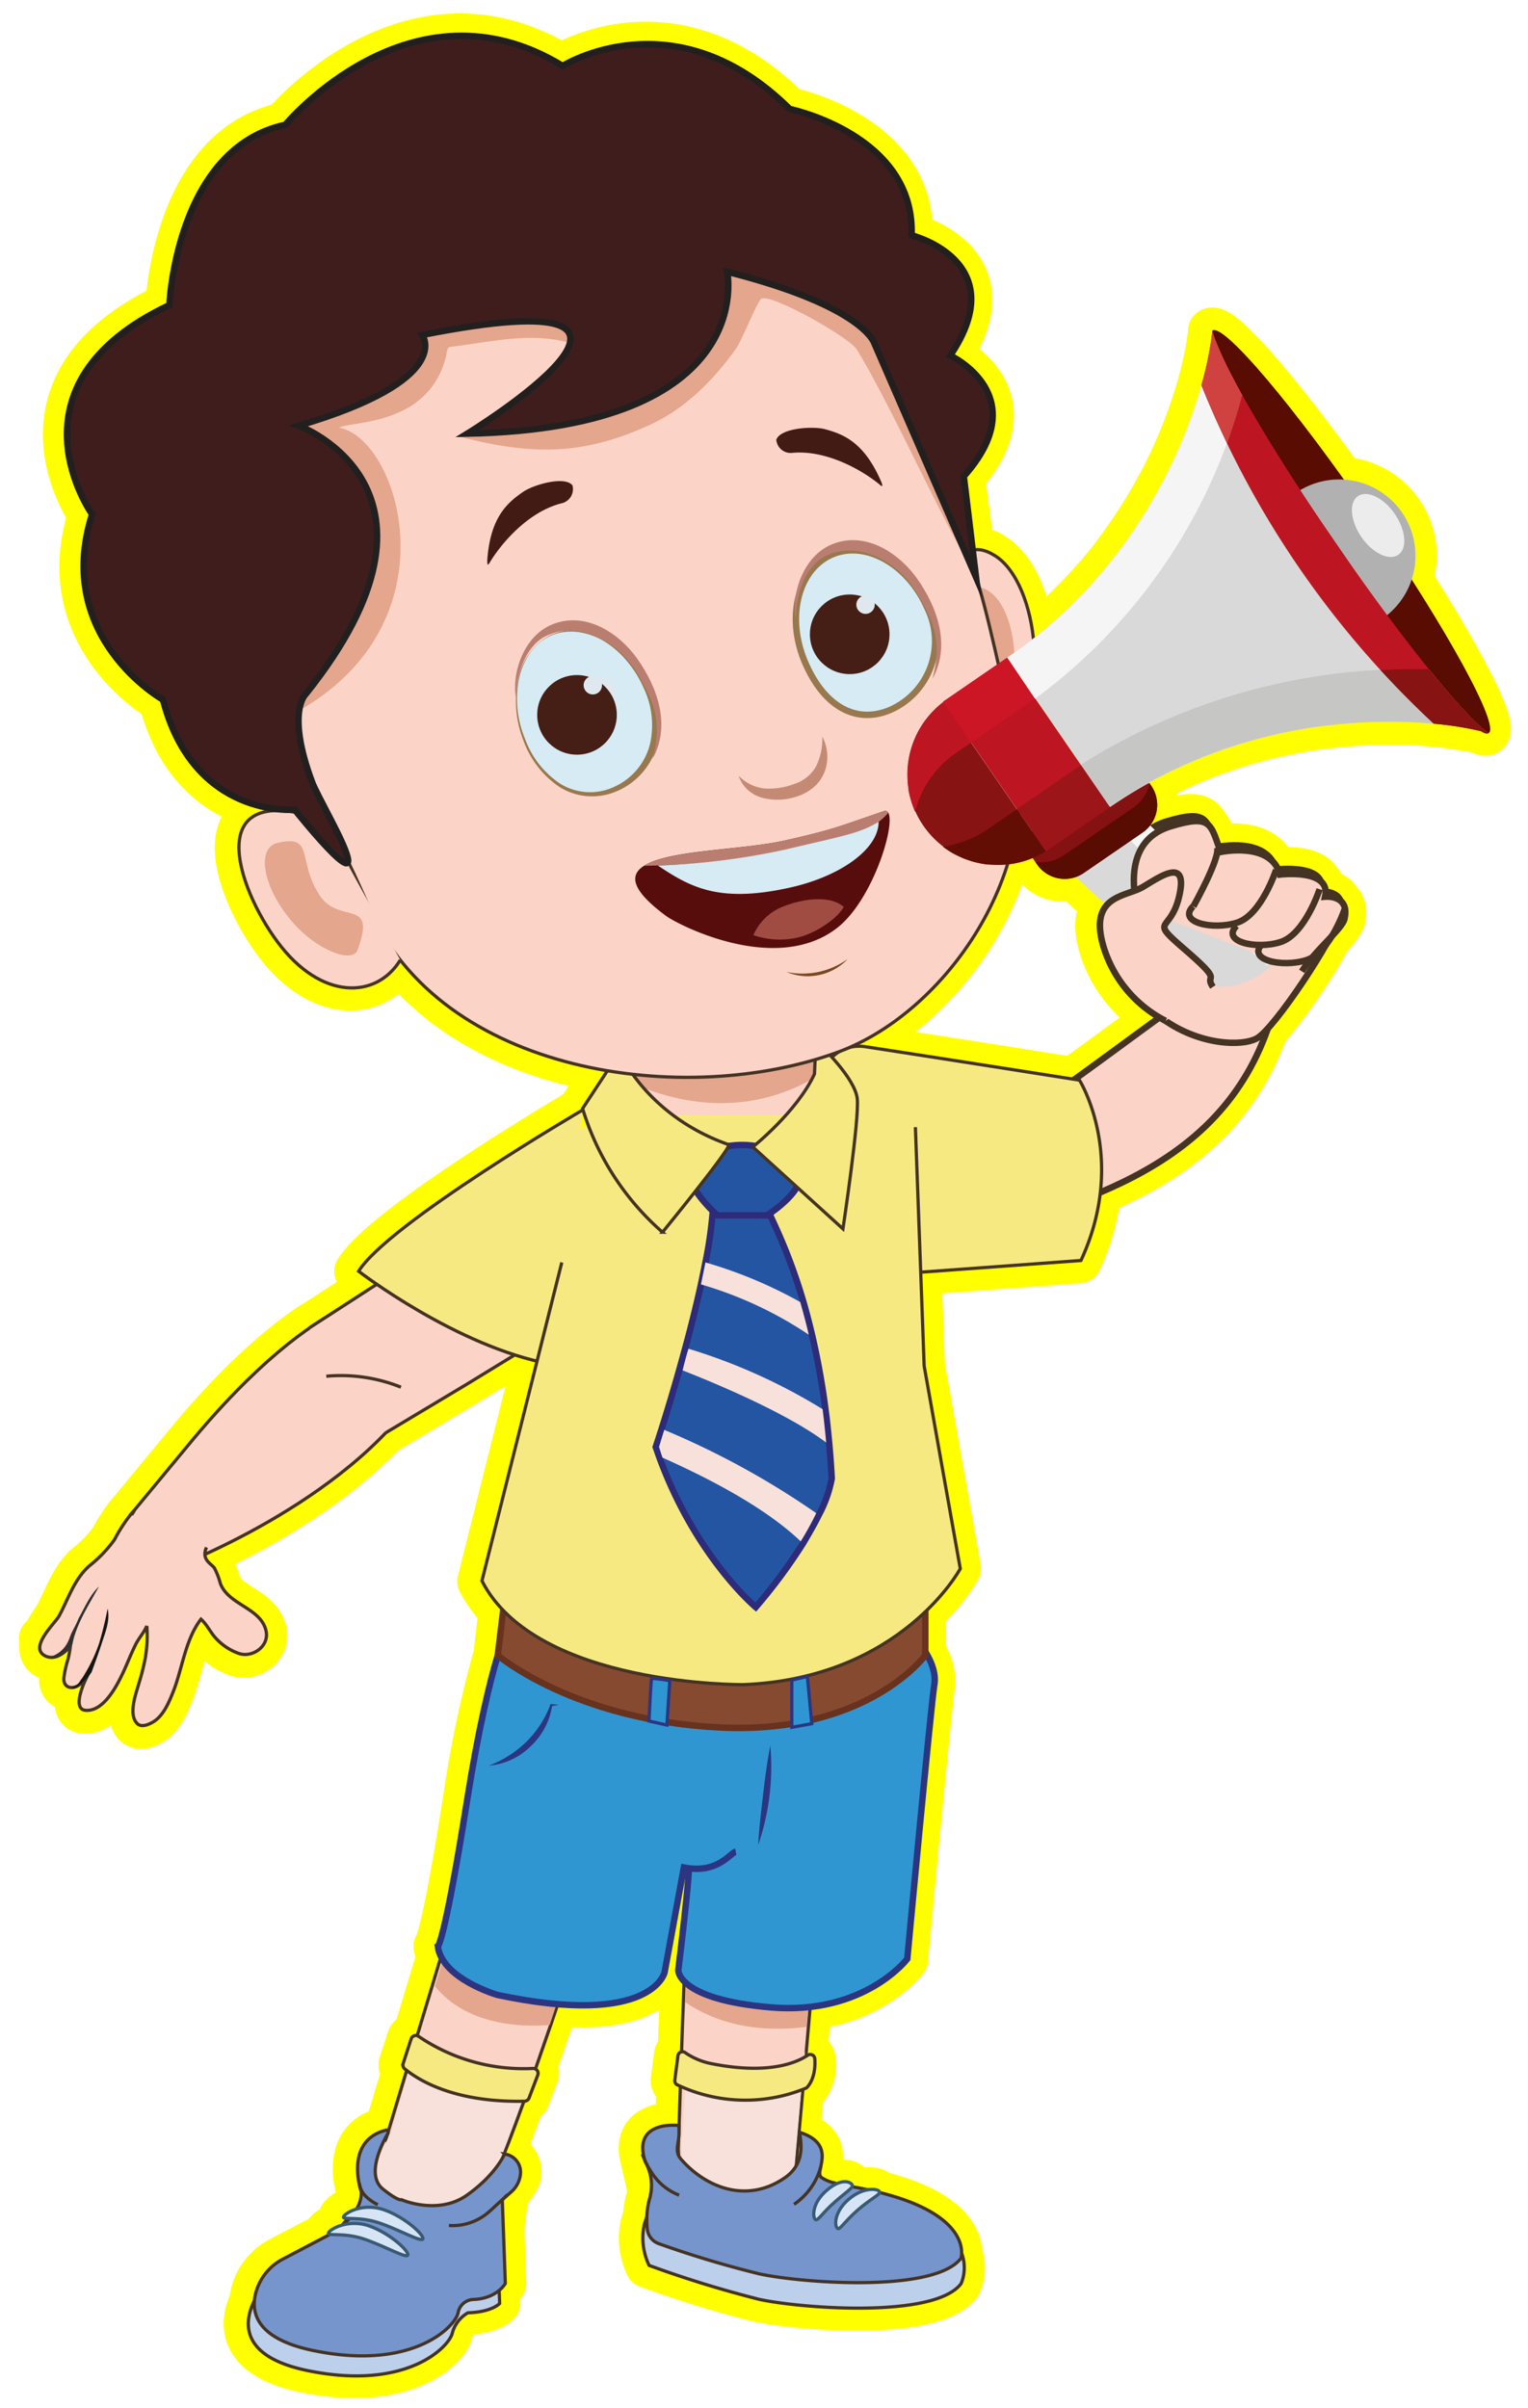 <svg id="Layer_1" data-name="Layer 1" xmlns="http://www.w3.org/2000/svg" width="237.28" height="373.87" viewBox="0 0 237.28 373.87">
  <defs>
    <style>
      .cls-1, .cls-14, .cls-46 {
        fill: none;
      }

      .cls-1 {
        stroke: #ff0;
        stroke-linejoin: round;
        stroke-width: 7px;
      }

      .cls-2, .cls-4 {
        fill: #fbd3c7;
      }

      .cls-12, .cls-14, .cls-15, .cls-2, .cls-4, .cls-46, .cls-8 {
        stroke: #453323;
      }

      .cls-10, .cls-12, .cls-13, .cls-14, .cls-15, .cls-16, .cls-17, .cls-19, .cls-2, .cls-26, .cls-27, .cls-4, .cls-46, .cls-8, .cls-9 {
        stroke-miterlimit: 10;
      }

      .cls-12, .cls-14, .cls-15, .cls-16, .cls-17, .cls-2, .cls-8 {
        stroke-width: 0.5px;
      }

      .cls-3 {
        fill: #e4a68d;
      }

      .cls-5 {
        fill: #161616;
      }

      .cls-6 {
        fill: #303030;
      }

      .cls-7 {
        fill: #f8e1db;
      }

      .cls-8 {
        fill: #bcd0eb;
      }

      .cls-17, .cls-9 {
        fill: #3096d2;
        stroke: #2c3581;
      }

      .cls-10 {
        fill: #864a30;
        stroke: #68321e;
      }

      .cls-11, .cls-12 {
        fill: #f6e982;
      }

      .cls-13 {
        fill: #2455a3;
        stroke: #2d2b7a;
      }

      .cls-15 {
        fill: #7595cc;
      }

      .cls-16 {
        fill: #d6e5f5;
        stroke: #395a72;
      }

      .cls-18 {
        fill: #2c3581;
      }

      .cls-19 {
        fill: #d95c78;
        stroke: #8d2338;
      }

      .cls-20, .cls-26 {
        fill: #d6ebf4;
      }

      .cls-21 {
        fill: #98784d;
      }

      .cls-22 {
        fill: #ba7e70;
      }

      .cls-23 {
        fill: #dee8ee;
      }

      .cls-24 {
        fill: #580d0d;
      }

      .cls-25 {
        fill: #a04c43;
      }

      .cls-26 {
        stroke: #98784d;
      }

      .cls-27 {
        fill: #3f1d1d;
        stroke: #221f1f;
      }

      .cls-28 {
        fill: #431b15;
      }

      .cls-29 {
        fill: #c48a74;
      }

      .cls-30 {
        fill: #451e15;
      }

      .cls-31 {
        fill: #7a4922;
      }

      .cls-32 {
        fill: #841212;
      }

      .cls-33 {
        fill: #590c02;
      }

      .cls-34 {
        fill: #d9d9d9;
      }

      .cls-35 {
        fill: #f5f5f5;
      }

      .cls-36 {
        fill: #881313;
      }

      .cls-37 {
        fill: #bd1622;
      }

      .cls-38 {
        fill: #cd1625;
      }

      .cls-39 {
        fill: #005087;
      }

      .cls-40 {
        fill: #b1b1b1;
      }

      .cls-41 {
        fill: #630e05;
      }

      .cls-42 {
        fill: #9c1519;
      }

      .cls-43 {
        fill: #c6c6c5;
      }

      .cls-44 {
        fill: #d04240;
      }

      .cls-45 {
        fill: #ececec;
      }
    </style>
  </defs>
  <g>
    <path class="cls-1" d="M219,90a11.83,11.83,0,0,0-1.47-10.46c-.17-.25-.36-.49-.55-.72h0l-.08-.1a11.78,11.78,0,0,0-8.47-4.28C198.23,60.25,189.51,50.27,188,51.32a.12.12,0,0,0,0,.09c0,.28-.06.58-.1.88,0,.12,0,.24-.05.36s-.07.48-.11.72-.05.3-.07.45-.1.53-.15.81c0,.13-.05.27-.07.41-.08.39-.17.8-.26,1.21,0,.17-.08.35-.12.52s-.13.59-.21.9-.08.35-.13.52c-.1.39-.2.79-.31,1.2l-.08.26c-.31,1.11-.66,2.27-1.06,3.48l-.06.18c-.12.35-.24.7-.37,1.06l-.09.26c-.38,1.06-.8,2.15-1.25,3.27-.07.16-.14.32-.2.48l-.39.91-.29.65c-.12.28-.25.56-.38.85l-.34.74c-.2.43-.41.86-.62,1.3s-.3.61-.46.92l-.39.75-.46.87-.4.74-.57,1c-.11.21-.23.41-.35.62l-.92,1.55-.36.57-.69,1.09c-.14.21-.28.42-.41.63l-.12.17-.63.94-.39.56L174,84.86l-.22.29-1,1.36-.44.56-.92,1.13-.46.55c-.38.45-.78.91-1.18,1.36l-.22.26c-.49.54-1,1.08-1.49,1.61l-.44.45c-.37.39-.75.77-1.13,1.15l-.52.52-.21.2-1,1-.43.4-.34.31c-.46.41-.91.82-1.38,1.22l-.38.31c-.47.4-1,.8-1.44,1.19l-.48.39c-.62-5.75-2.81-10.83-5.91-12.79a4.47,4.47,0,0,0-3.45-.89L149.45,74c11.21-12.58-2.1-18.76-2.1-18.76,9.9-14.69-6-18.67-6-18.67C141.88,21,122.4,17,122.4,17,104.55-.79,87.15,10.26,87.15,10.26,63.56-4.16,44.07,19.4,44.07,19.4c-17,3.62-18,28-18,28-26.37,12.42-12,32.48-12,32.48C7.89,99,25,108.64,25,108.64c4.81,18.53,20.46,17.08,20.46,17.08l.36.44c-14-2.59-8.86,12.2-3,20.09,6.76,9.12,15.36,8.9,19.07,2.82l-.16-.3c7.49,9.64,19.52,15.29,32.34,17.45l-3.87,5.89c.19.66.39,1.31.61,1.94a7.15,7.15,0,0,0-.84.5l.29-2.24S60,190,55.41,197.37c0,0,1,.8,2.81,2l-8.34,5.4c-.52.32-1.05.67-1.6,1l-.53.34v0c-5,3.48-11.38,9.12-18.94,18.3l-8.4,10.17c-.09.09-.27.31-.57.65a25,25,0,0,0-2.37,3.7,19.74,19.74,0,0,1-3.89,4.07c-2.37,2.07-3.26,5.09-4.71,7.79-.6,1.11-3.86,5.06-1.59,6.42.27.16-1.07-2.94-.79-2.9,0,0,.82,2.89.79,2.9a1.43,1.43,0,0,0,1.52-.09,8.68,8.68,0,0,0,1.28-1.06l.25-.25.31-.33a19.87,19.87,0,0,1-.36,2,15.92,15.92,0,0,0-.66,3A1.22,1.22,0,0,0,11,262.06c.16.08.42,0,.79-.25h0l0,0h0a5.71,5.71,0,0,0,1.19-.94c-.5,1.06-2,4.63.05,4.79,2.62.21,4.58-3.34,5.54-5.27.81-1.65,1.44-3.38,2.26-5,.5-1,1.28-1.84,1.7-2.84a20.39,20.39,0,0,1-.24,5,36.21,36.21,0,0,1-1,3.95c-.45,1.59-1.66,4.78-.26,6.2.66.67,1.77.17,2.43-.2,1.64-.94,2.53-3.13,3.19-4.79,1.4-3.55,1.88-8.09,4.29-11.2.9.79,1.52,2.12,2.31,2.95a8.75,8.75,0,0,0,3.58,2.37c2.12.72,4.73-1.13,4.22-3.48-.79-3.62-5.81-4-7.1-7.38a11.93,11.93,0,0,0-.92-2.39c-.35-.53-1.52-1-1.48-2.26,6.37-2.89,19-9.41,28.05-18.86h0l12.59-7.54,7.41-4.53c1.15.37,2.31.69,3.47,1l-8.56,34.12a19.05,19.05,0,0,0,3.3,4.55L77,257h0a177,177,0,0,0-4.74,22.48c-3.5,22.3-4.55,22.71-4.55,22.71a4.93,4.93,0,0,0,.48,1.54l-1.41,4.65-2.17,7.2-.15.47a.74.74,0,0,0-.88.49l-1.26,3.84a.77.77,0,0,0,.25.84l.27.21-2.94,9.75a.34.34,0,0,0-.41-.44c-6.46,1.73-3.75,9.52-3.75,9.52A4.83,4.83,0,0,1,55,343a3.52,3.52,0,0,0-2,1.15c-.07.2.22.24.77.26a12,12,0,0,0-.88,1l-.09.07a3.74,3.74,0,0,0-2.14,1.2c0,.1,0,.17.19.2l-.28.17-6.95,3.65a8.33,8.33,0,0,0-4.3,5.29,6.61,6.61,0,0,0-.19,1.26c-1.52,3.13-2.36,8.58,8.35,10.77,15.41,3.15,22-3.74,22.42-5.84A5.2,5.2,0,0,1,72.37,359c3.74-.11,4.94-1.45,4.94-1.45l-.08-2a4.24,4.24,0,0,0,1-1.07l-.47-13s.19,5.62.21,5.6-.1-5.7-.07-5.73c.23-.2-.2,4.88,0,4.68l.67-5.27h0c.17-.16-.92.8-.76.67.82-.73,2.66-2.83,2.76-3.92a2.85,2.85,0,0,0-2.48-3.13,5.3,5.3,0,0,1-.32.63c1-2.44,2.15-5.55,3.35-8.85h.07a.77.77,0,0,0,.7-.49c.45-1.19.92-2.39,1.38-3.6a.76.76,0,0,0-.37-.94,1.46,1.46,0,0,0,.07-.19c.79-2.26,1.58-4.5,2.28-6.57.4-1.15.77-2.24,1.12-3.26,15.19,1.28,16.6-4.93,16.6-4.93l3-16.29.77.12c-.12,3.61-1.65,15.82-1.65,15.82a2.68,2.68,0,0,0,.93,1.75l-.11,3.25-.11,2.92-.17,4.75a.71.71,0,0,0-.59.61l-.49,3.8a.71.71,0,0,0,.4.73l.49.23-.22,6.11V330s-6.62-.8-5.51,4.69l1.21,5.22c.11.31-1.17-4.82-1-4.51a2.17,2.17,0,0,1,.07.24,7.5,7.5,0,0,1,.71,5.72,10.56,10.56,0,0,0-.44,2.7v0c-.15.41-.29.82-.41,1.25a9.79,9.79,0,0,0,.73,6.43A172.45,172.45,0,0,0,117.65,357c6.54,1.4,27.22,3,31.3-2.45a6.43,6.43,0,0,0,.09-4.73h0c0-1.91-1.35-6.47-12.65-9.3l-.14,0a.22.22,0,0,0,0-.23,2.38,2.38,0,0,0-1.89-.21l-.25-.05-.68-.14-.68-.13-.73-.12a.31.31,0,0,0,0-.44c-.28-.33-1.09-.66-2.36-.07l-.41-.11h-.06a6,6,0,0,1-1.78-.75,1,1,0,0,1-.25-.24,1.17,1.17,0,0,1-.08-.79c0-.22.09-.47.15-.74h0c.34-1.61.76-3.91-3.13-5.22-.45-.15.81,2.67-.72,5.21.31-3.27.7-7.62,1.09-12l.4-.15a.76.76,0,0,0,.26-.18,5.76,5.76,0,0,0,1.16-4.42.71.71,0,0,0-1.1-.53l-.26.16c0-.26.05-.53.08-.8.12-1.31.23-2.57.32-3.77s.19-2.14.28-3.09c10.27-1.19,15-7.46,15-7.46s3.68-39.41,4.2-42.57a7.75,7.75,0,0,0-1.4-5.1V250.2a30.15,30.15,0,0,0,5.43-6.68l-5.6-31.47-.54-14.65.09.15,24.8-1.81a34.28,34.28,0,0,0,3-10.61c11.2-4.77,21.12-11.82,25.9-25.17a85.73,85.73,0,0,0,9.81-14.24c.08-.12.16-.24.23-.36a8.49,8.49,0,0,0,2-2.66,3.79,3.79,0,0,0,.07-1.65c0-.11-.23-.63-.23-.63l.2.49a2,2,0,0,0-.64-1,2.65,2.65,0,0,0-2.34-1.38,2.1,2.1,0,0,0-.73-1.64c-1-2.19-5.55-1.93-6.69-1.83a4.42,4.42,0,0,0-.76-1.15c-1.94-3.28-7.24-2.58-8.45-2.36a8.9,8.9,0,0,0-1.58-3.36c-.89-1.6-2.23-1.88-6.41-.64a9.24,9.24,0,0,0-2.24,1l-.37-.37a5.21,5.21,0,0,0,.16-6.13l-.26-.39h0l-.05-.07.22-.12.55-.31,2-1,.72-.35,1.32-.62.84-.39,1.24-.54.8-.34,1.48-.58.35-.14.82-.31,1.24-.44.92-.32,1.06-.34,1-.31,1-.29c.63-.18,1.25-.35,1.88-.51l.8-.21,1.13-.27.74-.17,1.17-.26.67-.13c.7-.14,1.39-.27,2.07-.38h0l2-.32.33-.05,1.36-.17.26,0c.67-.08,1.33-.16,2-.22h0c.67-.06,1.33-.12,2-.16h0c2-.14,3.88-.19,5.68-.19h0l1.75,0h0l1.63.06h.08q.76,0,1.5.09H221l1.35.11h.06c1.33.12,2.56.28,3.7.45h.06l1,.17.11,0,.93.17.12,0h.06l.79.17.31.07.16,0c.58.36,1,.48,1.25.32C232.3,112.86,227.21,102.9,219,90Zm-49,32.24-9.51-13.85h0L170,122.24Zm-41.44,41.51c.55-.19,1.09-.37,1.63-.57l.18-.08a5.79,5.79,0,0,0-1.44,1.05ZM53.6,134c.09,0,.14-.15.15-.32.61,1.25,1.21,2.56,1.83,3.92Zm51.5,198.23,0,1.45c0,.33,0,.66,0,1A4.36,4.36,0,0,1,105.1,332.24ZM134,162.5a6.16,6.16,0,0,0-2.62.16c10.64-4.55,20.65-15.55,24.72-28.48a15.19,15.19,0,0,0,2.65-.54l.67-.22h0l.56-.23.7,1a5.2,5.2,0,0,0,6,2c1.45,1.36,3.08,2.87,4.81,4.42-1,1.17-1.44,3-.5,6.29A19.19,19.19,0,0,0,179.76,158c-3.76,2.74-8.5,6.25-13.18,9.62C162.85,167,146,164.34,134,162.5Z"/>
    <g>
      <path class="cls-2" d="M94.55,160.49s.55,2.93,1.41,6.66c1.28,5.55,3.26,12.89,5.12,14.88,3.12,3.33,22.25,2.9,25.62-3.67,1.88-3.66,1.66-8.4,1.12-11.88a32.72,32.72,0,0,0-1.12-4.76,24.5,24.5,0,0,0-3-5.21c-5.58-7.27-13-6.13-19-3.24A41.85,41.85,0,0,0,94.55,160.49Z"/>
      <path class="cls-3" d="M94.55,160.49s.55,2.93,1.41,6.66c15.21,7.63,26.35,3,31.86-.67a32.72,32.72,0,0,0-1.12-4.76,24.5,24.5,0,0,0-3-5.21,47.9,47.9,0,0,0-5.49-1.53c-2.7-.52-8.29-1.16-13.48-1.71A41.85,41.85,0,0,0,94.55,160.49Z"/>
      <g>
        <path class="cls-4" d="M146.49,193.3c19.24-6.24,43-10.67,50.75-34.7l-9.85-5.67c-1.58.22-30.39,22.81-37.58,25.86"/>
        <g>
          <g>
            <g>
              <path class="cls-2" d="M62,200.7s-11.68-1.94-32.87,23.79L20.26,235.2,27.9,243S56,232.25,66.37,213.91,62,200.7,62,200.7Z"/>
              <polyline class="cls-2" points="48.03 206.17 63 196.48 69.38 192.35 84.19 207.75 72.52 214.89 59.93 222.43"/>
            </g>
            <g>
              <path class="cls-2" d="M20.45,235.18h0c.51-.79.51-.79-.29.14a24.23,24.23,0,0,0-2.37,3.7,20,20,0,0,1-3.89,4.07c-2.37,2.07-3.26,5.09-4.72,7.79C8.57,252,4.6,255.62,6.86,257c1.47.88,3.07-.2,4.08-1.45a20.45,20.45,0,0,1-.36,2,16.75,16.75,0,0,0-.67,3c-.07,1.38,1.1,1.77,2.14,1.2a5.91,5.91,0,0,0,1.25-1c-.5,1.06-2,4.63,0,4.79,2.62.21,4.58-3.34,5.53-5.27.82-1.65,1.44-3.38,2.26-5,.51-1,1.29-1.84,1.71-2.84a20.39,20.39,0,0,1-.24,5,36.21,36.21,0,0,1-1,3.95c-.45,1.59-1.66,4.78-.27,6.2.67.67,1.78.17,2.43-.2,1.65-.94,2.54-3.13,3.2-4.79,1.4-3.55,1.87-8.09,4.29-11.2.9.79,1.52,2.12,2.3,2.95a8.82,8.82,0,0,0,3.58,2.37c2.13.72,4.74-1.13,4.23-3.48-.79-3.62-5.81-4-7.1-7.38a11.93,11.93,0,0,0-.92-2.39c-.43-.66-2.11-1.28-1.23-3.22"/>
              <path class="cls-5" d="M15.39,255.15a24.42,24.42,0,0,1-2.23,4.75,7.33,7.33,0,0,1-.67,1c-.36.62-.87,1.15-1.4,1,.14.26.46.31,1-.12a8.57,8.57,0,0,0,2.13-2.16c.5-1.35,1.12-3.06,1.56-4.41.56-1.78,1.36-3.59.93-5.47A54.59,54.59,0,0,1,15.39,255.15Z"/>
              <path class="cls-6" d="M11.26,255.21c.06-.36.16-.71.26-1.09.87-2.84,2.43-5.22,3.85-7.8-1.4,1.28-2.28,3.38-3.16,4.93-.4,1-.66,1.38-1.12,2.33-.1.19-.35.95-.48,1.18A4.35,4.35,0,0,1,8.42,257a2.22,2.22,0,0,1-.84.33,1.43,1.43,0,0,0,1.52-.09,12.07,12.07,0,0,0,2.14-2Z"/>
            </g>
          </g>
          <path class="cls-2" d="M60.15,344.64c6.17,4.39,13.21,1.09,16.89-7.23,1.14-2.58,2.71-6.72,4.34-11.22.18-.5.36-1,.55-1.52.42-1.23.86-2.46,1.3-3.68.79-2.26,1.57-4.5,2.28-6.57,1.94-5.66,3.38-10,3.38-10L69.1,301.74l-2,6.65-2.18,7.2-1.45,4.81-.15.48-3.12,10.36S54,340.24,60.15,344.64Z"/>
          <path class="cls-7" d="M60.7,344.64c5.9,4.39,12.62,1.09,16.14-7.23,1.09-2.58,2.59-6.72,4.14-11.22.17-.5.34-1,.52-1.52-3.61-.38-12.3-1.93-17.63-4.27l-.15.48-3,10.36S54.79,340.24,60.7,344.64Z"/>
          <path class="cls-2" d="M105.33,333.69c.41,7.2.61,12.13.7,15.35.28-3.47,1.08-7.56,3-8.42,6.94-3.05,13.69,4.84,14.56-4.22.44-4.75,1.07-11.79,1.62-17.95.12-1.31.23-2.57.33-3.77l.8-9.09-20-1.16-.22,6.45L106,313.8Z"/>
          <path class="cls-3" d="M106.44,310.88c6.54,4.41,13.94,4.44,18.8,3.8.44-5.22.77-9.09.77-9.09l-19.35-1.16Z"/>
          <path class="cls-3" d="M67.55,308.39c4.88,6,13.21,6.37,17.81,6,1.88-5.66,3.27-10,3.27-10L69.5,301.74Z"/>
          <path class="cls-7" d="M105.84,333.23c.39,7,.58,11.85.67,15,.28-3.39.87-8.43,2.92-8.23,6.24.62,13.16,4.73,14-4.12.43-4.64,1-11.52,1.56-17.54.4,3.48-4.55,5.19-4.85,4.88,0,0-9.55-.91-13.4-3.76Z"/>
          <path class="cls-8" d="M61.48,344.63s5.6,2.5,10.16-.72,5.55-.67,5.49.72l.46,13s-1.19,1.34-4.93,1.45a5.16,5.16,0,0,0-2.42,3.14c-.47,2.1-7,9-22.43,5.84s-6.89-13.08-6.89-13.08L50,350.15s5.2-9.75,8.59-7.12C61,344.91,61.48,344.63,61.48,344.63Z"/>
          <path class="cls-9" d="M107.43,289.06l1.4-29.6L142.7,247.2v7.88s2.92,3.33,2.39,6.48-4.2,42.57-4.2,42.57-6.66,8.76-21.2,7.53-14.36-5.78-14.36-5.78,2.1-16.82,1.57-16.82"/>
          <path class="cls-9" d="M114.26,287.49c-.87.17-2.8,3.5-8.06,2.45l-3,16.29s-1.93,8.58-25.93,3.5c0,0-8.58-2.45-9.28-7.53,0,0,1-.41,4.55-22.71s6.85-28.24,6.85-28.24l34.84,7.16"/>
          <path class="cls-10" d="M143.69,247.2V257s-8.94,12.26-31.71,11.21S77.3,257,77.3,257l1.18-9.81Z"/>
          <path class="cls-11" d="M96.39,173.11h37a0,0,0,0,1,0,0v28.35a0,0,0,0,1,0,0H86.63a0,0,0,0,1,0,0v-18.6A9.76,9.76,0,0,1,96.39,173.11Z"/>
          <path class="cls-12" d="M134.32,162.5c13.55,2.08,33.31,5.2,33.31,5.2s7.58,12.1.23,28l-24.8,1.81-14.93-26A6.08,6.08,0,0,1,134.32,162.5Z"/>
          <path class="cls-12" d="M90.52,172.31S60.25,190,55.69,197.37c0,0,15.21,11.73,29.81,14.41"/>
          <path class="cls-12" d="M142.15,175l1.36,37.08,5.61,31.47s-9.11,17-33.63,18c0,0-32.25.35-40.65-16.11L87.24,196"/>
          <path class="cls-13" d="M101.83,224.66c.18.51.35,1,.53,1.52h0c5.68,15.56,15,23.34,15,23.34a84.36,84.36,0,0,0,7.34-9.9c1-1.69,1.84-3.16,2.46-4.43a19.39,19.39,0,0,0,2-5.64c-.1-1.93-.24-3.8-.41-5.6s-.33-3.29-.53-4.85a116.59,116.59,0,0,0-2.12-11.84c-.41-1.75-.84-3.38-1.27-4.89C122,192.69,119,188,119.11,187.3c.35-2-8.29-1.29-8.29-1.29a65.42,65.42,0,0,1-1.27,10c-.22,1.12-.46,2.26-.7,3.42-.73,3.31-1.57,6.69-2.43,9.85-.3,1.1-.6,2.19-.89,3.23-1.08,3.84-2.1,7.17-2.8,9.37C102.18,223.62,101.83,224.66,101.83,224.66Z"/>
          <path class="cls-14" d="M62.26,215.37a25.05,25.05,0,0,0-11.59-1.7"/>
          <g>
            <path class="cls-8" d="M124.19,336.4c-.57-.19.41,4.46-2,6.56s-14.71-.47-18-6.07v-3.16s-4.83-.94-1.56,5.72a28.73,28.73,0,0,0-2.56,5.84,9.86,9.86,0,0,0,.73,6.43A173,173,0,0,0,117.94,357c6.54,1.4,27.21,3,31.3-2.45,0,0,4.58-9.23-14-12.61,0,0-7.15.93-7.85-.12S129.7,338.26,124.19,336.4Z"/>
            <path class="cls-15" d="M100.19,335.6a7.47,7.47,0,0,1,.7,5.72,11,11,0,0,0-.43,2.7v0a13.43,13.43,0,0,0,.05,2,2.7,2.7,0,0,0,1.78,2.32,158.59,158.59,0,0,0,15.65,4.7c6.54,1.41,27.22,3,31.3-2.45a3.09,3.09,0,0,0,.09-.87h0c0-1.91-1.35-6.47-12.65-9.3-.47-.12-1-.24-1.46-.35l-.85-.18-.68-.14-.68-.13-.94-.15-.71-.13c-.59-.12-1.25-.27-1.88-.46h-.06a6,6,0,0,1-1.77-.75,1,1,0,0,1-.25-.24,1.17,1.17,0,0,1-.08-.79c.22-1.55,1.57-4.44-3-6-.56-.19,1.54,4.25-2.43,7-6.1,4.22-12.52,1.31-16.14-2.88-1.07-1.25-.31-2.37-.31-4V330S98.09,329.06,100.19,335.6Z"/>
            <path class="cls-14" d="M99.74,334.43a13.18,13.18,0,0,0,1.47,2.9,8.76,8.76,0,0,0,4.25,3.48"/>
            <path class="cls-14" d="M127.46,336.4a10.29,10.29,0,0,1-4.16,5.84"/>
          </g>
          <path class="cls-15" d="M62.35,341.52S68,344,72.51,340.81s5.84-6.38,5.84-6.38a2.84,2.84,0,0,1,2.47,3.13,4.25,4.25,0,0,1-1.49,2.8c-.41.36-.88.78-1.33,1.16l.47,13s-1.29,2.38-5,2.49a2.5,2.5,0,0,0-2.34,2.1c-.47,2.11-7,9-22.42,5.84-8.81-1.8-9.8-5.81-9-8.92A8.33,8.33,0,0,1,44,350.7l6.95-3.65s5.37-2.92,5.14-6.78c0,0-2.71-7.79,3.75-9.52a.34.34,0,0,1,.39.49c-1,1.76-3.44,6.56-.7,8.68C61.92,341.81,62.35,341.52,62.35,341.52Z"/>
          <path class="cls-16" d="M53.34,344.17c-.21.56,2.4-.15,5.68,1s6.44,3,6.65,2.43-2.67-3.32-6-4.5S53.54,343.6,53.34,344.17Z"/>
          <path class="cls-16" d="M126.57,344.55c.4.45,1-.9,3.22-2.81s2.86-2.17,2.47-2.62-1.76-.91-3.94,1S126.18,344.1,126.57,344.55Z"/>
          <path class="cls-16" d="M130,345.93c.39.44,1-.9,3.21-2.82s3.71-2.45,3.32-2.9-2.61-.62-4.79,1.29S129.58,345.48,130,345.93Z"/>
          <path class="cls-16" d="M51,346.68c-.2.56,2.41-.15,5.69,1s6.44,3,6.64,2.43-2.66-3.32-5.95-4.5S51.2,346.11,51,346.68Z"/>
          <path class="cls-14" d="M78.82,340.81c0-.17-.63.56-.76.67-1,.83-1.87,1.8-2.93,2.55a8.55,8.55,0,0,1-5.42,1.49"/>
          <path class="cls-14" d="M55.81,339a3.48,3.48,0,0,0,1,2,7.23,7.23,0,0,0,1.85,1.29"/>
          <path class="cls-12" d="M62.88,321.23c2.46,2,8.09,5.22,18.56,5a.79.79,0,0,0,.71-.49l1.37-3.6a.76.76,0,0,0-.76-1A29,29,0,0,1,65,316.16a.76.76,0,0,0-1.15.39l-1.25,3.84A.77.77,0,0,0,62.88,321.23Z"/>
          <path class="cls-12" d="M126.53,319.62a.71.71,0,0,0-1.1-.53c-1.74,1.17-6.12,3.06-14.93,1.31a10.76,10.76,0,0,1-4.09-1.71.71.71,0,0,0-1.13.47l-.49,3.8a.71.71,0,0,0,.39.73,24.67,24.67,0,0,0,19.93.53.72.72,0,0,0,.25-.18C125.72,323.66,126.71,322.33,126.53,319.62Z"/>
          <path class="cls-17" d="M101.19,260.58h0c-.11.28-.39,6.3-.41,6.62,0,0,0,0,0,0l2.78.63s0,0,0,0l.45-6.88A19.93,19.93,0,0,0,101.19,260.58Z"/>
          <path class="cls-17" d="M125.38,260.31c-.34,0-2.42.55-2.42.55s0,7.32,0,7.32l3.1-.57Z"/>
          <path class="cls-7" d="M108.85,199.41a60.21,60.21,0,0,1,16.74,7.81c-.4-1.75-.9-3.56-1.33-5.07A69.84,69.84,0,0,0,109.55,196C109.33,197.11,109.09,198.25,108.85,199.41Z"/>
          <path class="cls-7" d="M106,212.76c6.22,2.44,16.5,6.86,22.29,11.2-.14-1.67-.36-3.61-.55-5.17a88.78,88.78,0,0,0-20.83-9.39C106.57,210.5,106.26,211.72,106,212.76Z"/>
          <path class="cls-7" d="M102.34,224.66c.18.52.35,1.15.54,1.65h0c6.11,2.73,15.59,7.38,21.46,13a47.48,47.48,0,0,0,2.41-4.38A127.28,127.28,0,0,0,103.15,222C102.6,223.75,102.34,224.66,102.34,224.66Z"/>
          <path class="cls-18" d="M119.62,271a37.54,37.54,0,0,1-1.88,15.45c.13-2.62.46-5.18.75-7.75S119.12,273.6,119.62,271Z"/>
          <path class="cls-18" d="M86.76,264.7a11.58,11.58,0,0,1-1.16.17l.15-.12a10.86,10.86,0,0,1-3.35,6.38,10.48,10.48,0,0,1-6.51,3,16.75,16.75,0,0,0,5.83-3.69,16,16,0,0,0,3.73-5.74l0-.13h.1C86,264.6,86.37,264.64,86.76,264.7Z"/>
          <path class="cls-13" d="M121.09,179.23c-1-.36-4.43-2.8-11.44-.46s1.75,9.92,1.75,9.92h7.71S129.38,182.27,121.09,179.23Z"/>
          <path class="cls-12" d="M126.7,161.72c.82.58,6.07,5.68,6.42,8.85s-2.22,20.22-2.22,20.22l-14-12.72s6.89-5.49,9.58-11.33Z"/>
          <path class="cls-12" d="M113.15,177.71c.66.24-10.27,13.6-10.27,13.6a41.46,41.46,0,0,1-12.41-19.2l5.75-8.76S100.35,173.22,113.15,177.71Z"/>
          <g>
            <g>
              <g>
                <path class="cls-19" d="M57.52,81.19S44.38,28.74,64.21,31.48c7.93,1.1,12.47,8.45,14.07,12.6,3.43,8.89-10,14.22-13.49,5.37a20.93,20.93,0,0,1-1.27-5c-2.07-15.27-7,1.67-4.63,34.13Z"/>
                <g>
                  <path class="cls-2" d="M147.8,92.81s.14-10.7,6.76-6.5,9.1,22.66,1,31.37S147.8,92.81,147.8,92.81Z"/>
                  <path class="cls-3" d="M148.83,96.3s.2-7.36,4.69-4.54,6,15.5.35,21.58S148.83,96.3,148.83,96.3Z"/>
                </g>
                <path class="cls-2" d="M136.42,53.41c14.91,32.09,14.83,32.37,21.11,61,4.61,21-10.75,42.65-27.09,48.82-24,9-62.07,3.54-73.16-22.37-8.27-19.3-15.75-27.87-19.9-34.72C24.26,84.46,34.32,31.4,64.71,21.32,93.13,11.89,120,18.05,136.42,53.41Z"/>
                <g>
                  <g>
                    <path class="cls-20" d="M85.71,98.55c-5.27,2.29-7.11,9.79-4.13,16.73s8.73,9.46,14,7.17,8-8.52,5-15.47S91,96.26,85.71,98.55Z"/>
                    <path class="cls-21" d="M85.73,98.6a8.39,8.39,0,0,0-3.49,2.89,11,11,0,0,0-1.71,4.22,16.12,16.12,0,0,0,1,9,14.12,14.12,0,0,0,5.52,7,8.83,8.83,0,0,0,8.5.37,9.93,9.93,0,0,0,5.4-6.61,13.34,13.34,0,0,0-1-8.66,16.45,16.45,0,0,0-2.32-3.83,14.33,14.33,0,0,0-3.28-3.08,10.64,10.64,0,0,0-4.16-1.71A8.27,8.27,0,0,0,85.73,98.6Zm0-.09a9.84,9.84,0,0,1,9,.86,15.88,15.88,0,0,1,6.21,6.94,16.26,16.26,0,0,1,1.39,4.54,12.19,12.19,0,0,1-.28,4.77,10.86,10.86,0,0,1-6,7.1,9.74,9.74,0,0,1-4.66.9,9.56,9.56,0,0,1-4.51-1.44,14.64,14.64,0,0,1-5.64-7.34,16.52,16.52,0,0,1-.8-9.17A9.82,9.82,0,0,1,85.69,98.51Z"/>
                  </g>
                  <path class="cls-22" d="M80.14,108.43c0-3.9,1.57-8,4.34-9.53,4.81-2.61,11.56.1,15,6.52,1.66,3.14,3.56,6.24,1.85,12.41,2.92-5.22.71-11.19-2.33-15.5S90.63,94.84,85.64,97C81.32,98.81,79.41,104.53,80.14,108.43Z"/>
                  <path class="cls-23" d="M93.71,108.93a1.72,1.72,0,0,0,1.86-1.68,1.93,1.93,0,0,0-1.65-2,1.72,1.72,0,0,0-1.86,1.68A1.93,1.93,0,0,0,93.71,108.93Z"/>
                </g>
                <g>
                  <path class="cls-24" d="M103.44,142.21c1.77,1.31,16.94,9.24,26.5,1.9,5.5-4.22,9.15-15.94,8-17.92a.54.54,0,0,0-.71-.25c-7,2.39-7.74,2.84-15.4,4.56-6.67,1.49-18,1.45-21.82,3.92C97.7,135.87,98,138.19,103.44,142.21Z"/>
                  <path class="cls-22" d="M100,134.42c4.25-.08,10.93-.39,19.46-1.4,13.52-1.61,17.54-5.69,18.47-6.83a.54.54,0,0,0-.71-.25c-7,2.39-7.74,2.84-15.4,4.56C115.13,132,103.83,132,100,134.42Z"/>
                </g>
                <path class="cls-25" d="M124,145.53a12.58,12.58,0,0,1-7-.34,8.2,8.2,0,0,1,4.34-4.33c3-1.28,7.48-2,9.69-.05C129.74,143,126.22,145,124,145.53Z"/>
                <path class="cls-20" d="M102.16,134.38a110.65,110.65,0,0,0,19.75-2.47c9.36-2.22,11.56-2.51,14.53-4.32,0,4.23-5.94,8.5-13.88,10.24C111.65,140.23,107.2,137.75,102.16,134.38Z"/>
                <g>
                  <path class="cls-26" d="M129.15,86.11c-5.26,2.3-7.11,9.79-4.13,16.73s8,9.64,13.29,7.35a11.65,11.65,0,0,0,5.77-15.65C141.09,87.59,134.41,83.82,129.15,86.11Z"/>
                  <path class="cls-22" d="M123.59,96c0-3.9,1.56-8,4.34-9.53,4.81-2.61,11.56.1,15,6.53,1.66,3.13,3.57,6.23,1.86,12.4,2.92-5.22.71-11.19-2.33-15.5s-8.34-7.49-13.33-5.36C124.77,86.37,122.85,92.09,123.59,96Z"/>
                </g>
                <g>
                  <path class="cls-2" d="M50.16,127.23c-19-6.28-13.43,10.44-7.07,19,6.76,9.12,15.36,8.9,19.07,2.82"/>
                  <path class="cls-3" d="M45.28,143c3.85,4.56,9.45,6.61,10.22,4.53,3.1-8.29-2.81-3.85-5.87-8.53-3.57-5.45-.72-9.51-6.58-8.12C39.8,131.68,40.76,137.66,45.28,143Z"/>
                </g>
                <path class="cls-3" d="M114.3,54.11c-3.47,4.89-7.9,9.33-13.3,11.81-10.56,4.87-18.51,4.76-29.85,1.83,7.08-3.11,16.43-9.51,18.75-14.06-6.67-2.42-12.89-.69-20,.17-.52.07-.52,1-.66,1.54-2.71,10.75-14.63,9.95-16.61,11,9.79,1.69,19.16,33.09-10.34,46-2.56,1.12-5.14-4.76-6.89-7a23,23,0,0,1-4.67-12.12,32.84,32.84,0,0,0-.57-5.79c-.53-2-1.67-3.71-2.13-5.68-.81-3.49.62-7,2.13-10.24C34,63.3,38.63,55.37,44.6,48.61S58,36.27,66.46,33.34c6.21-2.15,12.83-2.83,19.38-3.37,9-.75,18.12-1.25,26.82,1.22a80.73,80.73,0,0,1,10.63,4.11,22.34,22.34,0,0,1,6.18,3.55,20.65,20.65,0,0,1,3.3,4.13c8.38,12.73,16.1,31.09,18.64,46.15-5.54-9.06-12.83-25.82-18.37-34.89-1.12-1.83-13.55-8.89-14.86-7.82C117.5,47,115.26,52.76,114.3,54.11Z"/>
                <path class="cls-27" d="M112.93,42.2S118,66.43,72.56,67.33c0,0,40.34-24.7-7-15.32,0,0,5.22,6.89-19.17,14.08,0,0,26.63,9.77,1.09,41.68,0,0-3.11,2.73,1,13.69.37,1,1.46,3,3,6,8.19,15.74-5.72-1.75-5.72-1.75s-15.66,1.45-20.46-17.08c0,0-17.1-9.62-11-28.78,0,0-14.34-20.06,12-32.48,0,0,1-24.36,18-28,0,0,19.5-23.56,43.08-9.14,0,0,17.4-11,35.26,6.69,0,0,19.48,4,18.92,19.61,0,0,15.93,4,6,18.67,0,0,13.32,6.18,2.11,18.76l1.89,15.64L135.8,53.37S134.36,47.62,112.93,42.2Z"/>
                <path class="cls-28" d="M120.55,68.28h0c.61-1.83,5.67-2.15,7.54-1.65,2.84.76,6.08,2,8.72,8.09.23.53.33,1-.12.59-2.66-2.24-8.32-5.5-13.64-5A2.24,2.24,0,0,1,120.55,68.28Z"/>
                <path class="cls-28" d="M88.9,75.36h0c-1.18-1.52-6.06-.11-7.66,1-2.43,1.68-5.09,3.9-5.57,10.58,0,.57,0,1,.31.51,1.78-3,6-8,11.23-9.31A2.26,2.26,0,0,0,88.9,75.36Z"/>
                <path class="cls-29" d="M127.69,114.36a6.72,6.72,0,0,1,.43,5.28,6.13,6.13,0,0,1-1.58,2.42,7.42,7.42,0,0,1-2.46,1.48,9.41,9.41,0,0,1-5.46.38,5.33,5.33,0,0,1-3.93-3.49,6.48,6.48,0,0,0,4.21,2,11,11,0,0,0,4.48-.73,5.92,5.92,0,0,0,3.31-2.65A9.51,9.51,0,0,0,127.69,114.36Z"/>
              </g>
              <g>
                <circle class="cls-30" cx="89.6" cy="110.99" r="6.18"/>
                <circle class="cls-23" cx="92.06" cy="106.39" r="1.43"/>
              </g>
              <g>
                <circle class="cls-30" cx="131.95" cy="98.48" r="6.18"/>
                <circle class="cls-23" cx="134.41" cy="93.88" r="1.43"/>
              </g>
            </g>
            <path class="cls-31" d="M131.64,148.9a8.58,8.58,0,0,1-9.52,2,12.23,12.23,0,0,0,5,0A12.4,12.4,0,0,0,131.64,148.9Z"/>
          </g>
        </g>
        <g>
          <path class="cls-4" d="M176.89,143.25s-5.23-12.91,4.33-15.74c6.29-1.86,6.15-.31,7.73,4,0,0,7.82-1.7,9.21,3.49,0,0,8.08-1,7,3.44,0,0,4-.38,3,3.48s-10.3,17.84-13,19.3-11,.95-17-5.08-1.39-12.94-1.39-12.94"/>
          <g>
            <rect class="cls-32" x="180.97" y="129.2" width="5.49" height="9.66" rx="1.16" transform="translate(-40.27 173.34) rotate(-46.07)"/>
            <path class="cls-33" d="M183.89,131.82l-.35-.5.84-.46,3.88,3.75a1.15,1.15,0,0,1,0,1.63l-.59.62h0l-1.61,1.67a1.17,1.17,0,0,1-1.64,0l-.41-.4A5.81,5.81,0,0,0,183.89,131.82Z"/>
            <path class="cls-34" d="M161.51,130.85s22.53,22.34,28.12,22.36c0,0,5.75.36,9.87-5.84,0,0-22.59-19.55-25.84-24.7Z"/>
            <path class="cls-35" d="M196.8,149.92c-3.35-2.92-21.71-19-26.77-25.28l3.4-2.29c3.26,5.15,25.84,24.69,25.84,24.69A14.71,14.71,0,0,1,196.8,149.92Z"/>
            <path class="cls-32" d="M176.15,118.2l2.62,3.81a5.21,5.21,0,0,1-1.35,7.25l-9.14,6.28a5.22,5.22,0,0,1-7.26-1.35l-2.61-3.81Z"/>
            <path class="cls-33" d="M165.17,132.8,176,125.38a6.22,6.22,0,0,0,2.53-3.76l.26.39a5.21,5.21,0,0,1-1.35,7.25l-9.14,6.28a5.22,5.22,0,0,1-7.26-1.35l-.26-.38A6.17,6.17,0,0,0,165.17,132.8Z"/>
            <path class="cls-36" d="M146.48,109l15.92,23.19A14.08,14.08,0,0,1,146.48,109Z"/>
            <rect class="cls-37" x="153.37" y="103.04" width="12.08" height="28.15" transform="translate(-38.3 110.82) rotate(-34.48)"/>
            <path class="cls-34" d="M188.27,51.32c1,4.46,8.73,17.81,19.08,32.88s20,27,23.83,29.62c-8.89-2.46-35-4.89-58.82,11.49L156.42,102.1C180.28,85.71,187.38,60.49,188.27,51.32Z"/>
            <path class="cls-33" d="M206.58,84.73c11.85,17.26,22.87,30.28,24.6,29.09s-6.46-16.15-18.31-33.41S190,50.13,188.27,51.32C187.89,51.58,194.73,67.47,206.58,84.73Z"/>
            <path class="cls-37" d="M142.1,126.05s0,0,0,0c-.14-.32-.26-.63-.38-1a1.8,1.8,0,0,1-.08-.21c-.11-.31-.2-.62-.29-.93,0-.09-.05-.18-.07-.27-.07-.3-.14-.61-.2-.91,0-.1,0-.2,0-.3-.05-.3-.09-.61-.12-.91,0-.1,0-.19,0-.29,0-.31,0-.62,0-.93a1.93,1.93,0,0,1,0-.24,13.91,13.91,0,0,1,.36-3l.06-.29c.06-.23.14-.45.21-.68s.1-.35.16-.53.15-.4.23-.59.16-.39.25-.58.17-.37.26-.55.21-.4.32-.59.19-.33.29-.5.26-.4.4-.59l.32-.45c.16-.21.32-.4.49-.6l.33-.39c.2-.22.4-.42.62-.63s.19-.2.3-.3c.32-.29.66-.58,1-.85l4.33,6.3-2.92,2v0A15.77,15.77,0,0,0,142.1,126.05Z"/>
            <path class="cls-38" d="M160.74,108.39c-.57.42-1.16.84-1.76,1.25l-8.17,5.61-4.34-6.32,9.95-6.83h0Z"/>
            <path class="cls-35" d="M156.42,102.1h0c.67-.46,1.33-.93,2-1.41l.6-.44c.46-.35.91-.69,1.35-1l.61-.48c.49-.39,1-.79,1.44-1.19l.37-.31c.59-.5,1.16-1,1.72-1.52l.44-.41,1.23-1.17c.18-.17.36-.35.53-.53.39-.38.77-.76,1.14-1.15.15-.15.3-.3.44-.46l1.48-1.59.23-.27c.4-.45.79-.91,1.18-1.36l.45-.55.93-1.13c.14-.19.29-.37.44-.56l1-1.36.21-.29c.4-.54.79-1.08,1.16-1.62l.39-.56.75-1.1.41-.64c.24-.36.47-.73.7-1.09.12-.19.24-.38.35-.57.32-.52.63-1,.93-1.55l.35-.62.56-1,.4-.74.47-.87c.13-.25.26-.5.38-.75s.31-.62.46-.92.42-.87.62-1.3c.12-.24.24-.5.35-.74s.26-.59.4-.88l.27-.62c.13-.3.26-.61.38-.91s.14-.32.2-.48c.46-1.12.88-2.21,1.25-3.27,0-.08.07-.17.1-.26.13-.36.25-.71.36-1.06a1.27,1.27,0,0,0,.06-.18,56.53,56.53,0,0,0,2.74-11.81h0c.44,1.9,2.09,5.4,4.63,10-.11.4-.22.8-.33,1.22a86,86,0,0,1-31.83,45.89Z"/>
            <path class="cls-39" d="M217.23,78.82h0l-.1-.14Z"/>
            <path class="cls-40" d="M201.82,76.15a11.85,11.85,0,0,1,13.4,19.5Z"/>
            <path class="cls-41" d="M161,132.91l-.89.38-.33.13q-.47.17-.93.3l-.27.08a14.77,14.77,0,0,1-2.45.42l-.33,0c-.3,0-.59,0-.89,0h-.4l-.85,0-.38,0c-.39-.05-.77-.11-1.15-.19l-.32-.07c-.28-.06-.56-.13-.83-.21l-.49-.16-.64-.22-.51-.21-.6-.28-.49-.24c-.31-.17-.61-.34-.9-.53s-.32-.22-.48-.32l-.44-.33A17.61,17.61,0,0,0,153,129l4.92-3.37,4.49,6.54c-.37.23-.75.43-1.14.63Z"/>
            <path class="cls-42" d="M165.43,120.43v0c.83-.57,1.65-1.11,2.47-1.64l4.46,6.49h0l-9.95,6.84-4.49-6.54Z"/>
            <path class="cls-43" d="M221.91,103.91c4.1,5.07,7.4,8.63,9.27,9.91h0c-4.58-1.27-13.75-2.53-24.82-1.2l-.17,0-1.44.19-.21,0c-1.4.2-2.84.45-4.29.74l-.56.11-1.21.26-.7.16-1.16.28-.78.2c-.63.17-1.27.34-1.9.53l-1,.28-1,.31-1,.33-1,.33-1.19.43-.86.32c-.6.23-1.21.47-1.81.72l-.81.34-1.24.54-.84.39-1.33.62-.71.35c-.66.33-1.31.67-2,1l-.55.31q-.75.41-1.5.84l-.73.43-1.4.86c-.22.14-.45.27-.67.42-.66.42-1.33.86-2,1.31l0,0-4.46-6.5A96.24,96.24,0,0,1,221.91,103.91Z"/>
            <path class="cls-37" d="M188.27,51.32c1,4.46,8.73,17.81,19.08,32.88s20,27,23.83,29.62a50.35,50.35,0,0,0-8.53-1.45,145.75,145.75,0,0,1-20.56-23.71A145.57,145.57,0,0,1,186.56,59.8,51.82,51.82,0,0,0,188.27,51.32Z"/>
            <path class="cls-44" d="M186.56,59.8a51.82,51.82,0,0,0,1.71-8.48h0c.44,1.9,2.09,5.4,4.63,10-.11.4-.22.8-.33,1.22-.55,2-1.23,4.06-2,6.27C189.11,65.83,187.78,62.84,186.56,59.8Z"/>
            <path class="cls-36" d="M231.18,113.82a51.26,51.26,0,0,0-8.52-1.46q-4.32-4-8.28-8.33c2.64-.14,5.16-.17,7.53-.12,4.11,5.07,7.41,8.63,9.27,9.91Z"/>
            <path class="cls-45" d="M211.4,83.37c1.73,2.51,4.29,3.75,5.73,2.77s1.19-3.82-.53-6.34-4.29-3.75-5.73-2.77S209.68,80.85,211.4,83.37Z"/>
          </g>
          <path class="cls-4" d="M202.16,150.81c2.14-3.37,6.24-6.55,6.61-8.11.92-3.86-3-3.48-3-3.48,1-4.41-7-3.44-7-3.44-1.39-5.19-9.22-3.5-9.22-3.5-1.57-4.35-1.43-5.9-7.71-4-6.55,1.94-6.17,8.58-5.28,12.59"/>
          <path class="cls-4" d="M181,158.49a19.16,19.16,0,0,1-9.67-11.62c-2.27-7.9,3.46-7.59,6.12-9.15s7.05-4.78,5.69,1.31-5,3.32,1.06,8.57,2.7,3.46,4.15,5.63"/>
          <path class="cls-4" d="M189,131.56c.56,1.59-3.69,9.17-3.69,9.17"/>
          <path class="cls-46" d="M198.16,135.05s-2.27,7-6.06,8.2-9.27-.06-6.84-2.52"/>
          <path class="cls-46" d="M204.92,138.06s-2.27,7-6.07,8.2-9.26-.06-6.83-2.52"/>
          <path class="cls-46" d="M208.91,140.87s-2.27,7-6.06,8.2-9.27-.06-6.84-2.52"/>
        </g>
      </g>
    </g>
  </g>
</svg>
